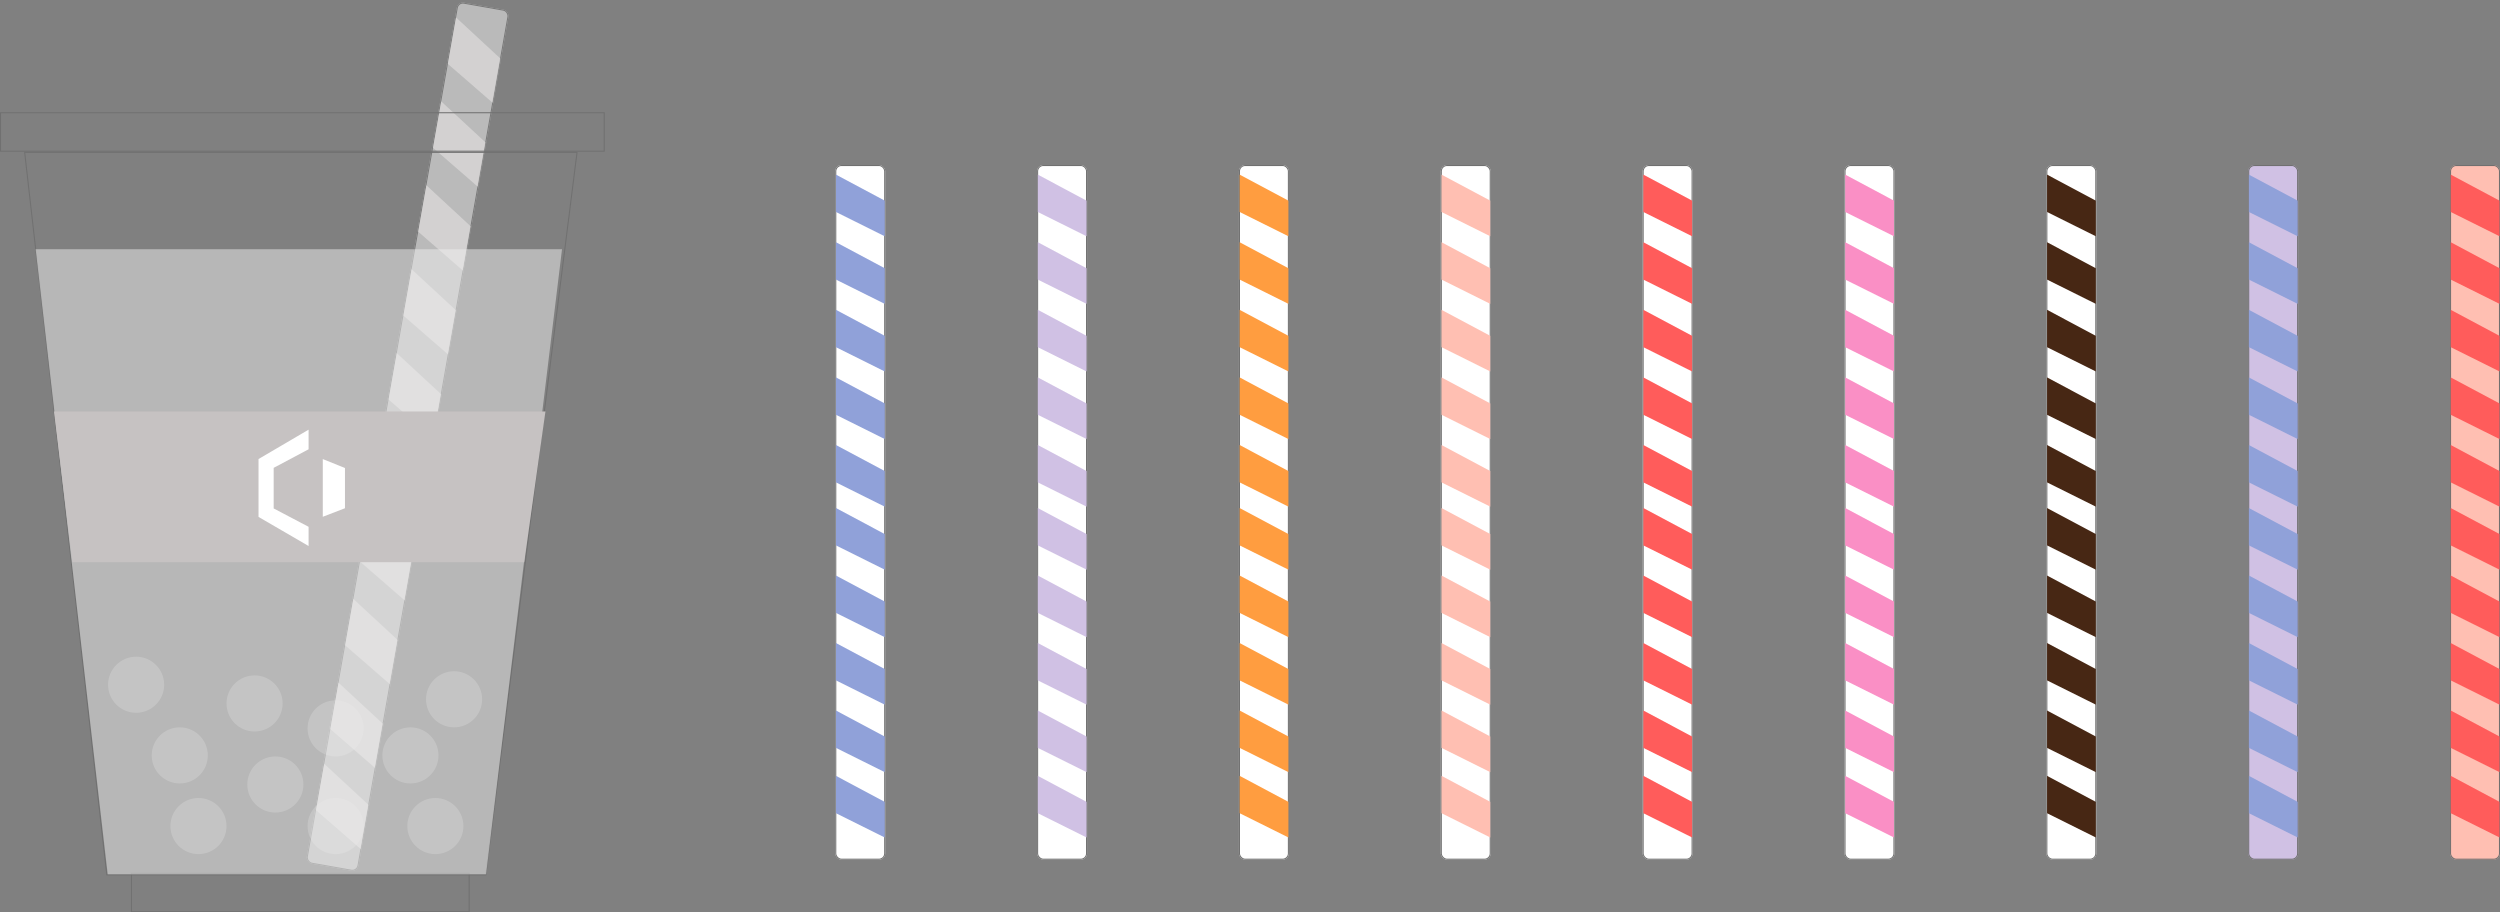 <svg xmlns="http://www.w3.org/2000/svg" xmlns:xlink="http://www.w3.org/1999/xlink" width="1203" height="439" viewBox="0 0 1203 439">
  <rect x="0" y="0" width="1203" height="439" fill="#808080" stroke="none"/>
  <defs>
    <clipPath id="clip-step5">
      <rect width="1203" height="439"/>
    </clipPath>
  </defs>
  <g id="step5" clip-path="url(#clip-step5)">
    <g id="Rectangle_604" data-name="Rectangle 604" transform="matrix(0.985, 0.174, -0.174, 0.985, 220.313, 0.754)" fill="#fff" stroke="#707070" stroke-width="0.5" opacity="0.458">
      <rect width="25.257" height="420.674" rx="3" stroke="none"/>
      <rect x="0.25" y="0.25" width="24.757" height="420.174" rx="2.75" fill="none"/>
    </g>
    <g id="Groupe_4338" data-name="Groupe 4338" transform="matrix(0.985, 0.174, -0.174, 0.985, 219.392, 8.363)" opacity="0.579">
      <path id="Tracé_22636" data-name="Tracé 22636" d="M0,0,24.528,15.79v21.6L0,22.663Z" transform="translate(0 163.975)" fill="#e5e2e2"/>
      <path id="Tracé_22869" data-name="Tracé 22869" d="M0,0,24.528,15.79v21.6L0,22.663Z" transform="translate(0 122.981)" fill="#e5e2e2"/>
      <path id="Tracé_22870" data-name="Tracé 22870" d="M0,0,24.528,15.79v21.6L0,22.663Z" transform="translate(0 81.987)" fill="#e5e2e2"/>
      <path id="Tracé_22871" data-name="Tracé 22871" d="M0,0,24.528,15.79v21.6L0,22.663Z" transform="translate(0 40.994)" fill="#e5e2e2"/>
      <path id="Tracé_22872" data-name="Tracé 22872" d="M0,0,24.528,15.79v21.6L0,22.663Z" transform="translate(0 0)" fill="#e5e2e2"/>
      <path id="Tracé_22637" data-name="Tracé 22637" d="M0,0,24.528,15.79v21.6L0,22.663Z" transform="translate(0 202.191)" fill="#e5e2e2"/>
      <path id="Tracé_22638" data-name="Tracé 22638" d="M0,0,24.528,15.79v21.6L0,22.663Z" transform="translate(0 243.122)" fill="#e5e2e2"/>
      <path id="Tracé_22635" data-name="Tracé 22635" d="M0,0,24.528,15.79v21.6L0,22.663Z" transform="translate(0 284.052)" fill="#e5e2e2"/>
      <path id="Tracé_22633" data-name="Tracé 22633" d="M0,0,24.528,15.79v21.6L0,22.663Z" transform="translate(0 324.982)" fill="#e5e2e2"/>
      <path id="Tracé_22634" data-name="Tracé 22634" d="M0,0,24.528,15.79v21.6L0,22.663Z" transform="translate(0 364.603)" fill="#e5e2e2"/>
    </g>
    <g id="Groupe_4519" data-name="Groupe 4519" transform="translate(-5847 -2999)">
      <g id="Groupe_5417" data-name="Groupe 5417" transform="translate(5847 3053)">
        <g id="Rectangle_589" data-name="Rectangle 589" transform="translate(63 366)" fill="none" stroke="#707070" stroke-width="0.5">
          <rect width="163" height="19" stroke="none"/>
          <rect x="0.25" y="0.25" width="162.5" height="18.5" fill="none"/>
        </g>
        <g id="Rectangle_590" data-name="Rectangle 590" fill="none" stroke="#707070" stroke-width="0.5">
          <rect width="291" height="19" stroke="none"/>
          <rect x="0.25" y="0.25" width="290.5" height="18.5" fill="none"/>
        </g>
        <path id="Tracé_22624" data-name="Tracé 22624" d="M-15005.43-4745l39.524,347.649h182.39l43.885-347.649Z" transform="translate(15017.301 4764.307)" fill="none" stroke="#707070" stroke-width="0.5"/>
      </g>
      <g id="Groupe_2983" data-name="Groupe 2983" transform="translate(5971.404 3206.756)">
        <path id="Tracé_121" data-name="Tracé 121" d="M3987.749-2036.091l-24.087,14.129v27.851l24.087,14v-9.238l-16.8-8.838v-19.538l16.8-8.927Z" transform="translate(-3963.662 2036.091)" fill="#fff"/>
      </g>
      <g id="Groupe_5419" data-name="Groupe 5419" transform="translate(5168 -3058)" opacity="0.246">
        <circle id="Ellipse_434" data-name="Ellipse 434" cx="13.5" cy="13.5" r="13.5" transform="translate(731 6373)" fill="#efefef"/>
        <circle id="Ellipse_435" data-name="Ellipse 435" cx="13.5" cy="13.5" r="13.5" transform="translate(752 6407)" fill="#efefef"/>
        <circle id="Ellipse_436" data-name="Ellipse 436" cx="13.5" cy="13.5" r="13.5" transform="translate(788 6382)" fill="#efefef"/>
        <circle id="Ellipse_437" data-name="Ellipse 437" cx="13.5" cy="13.5" r="13.5" transform="translate(798 6421)" fill="#efefef"/>
        <circle id="Ellipse_441" data-name="Ellipse 441" cx="13.5" cy="13.5" r="13.5" transform="translate(761 6441)" fill="#efefef"/>
        <circle id="Ellipse_438" data-name="Ellipse 438" cx="13.5" cy="13.5" r="13.5" transform="translate(827 6394)" fill="#efefef"/>
        <circle id="Ellipse_439" data-name="Ellipse 439" cx="13.5" cy="13.5" r="13.5" transform="translate(884 6380)" fill="#efefef"/>
        <circle id="Ellipse_440" data-name="Ellipse 440" cx="13.5" cy="13.5" r="13.5" transform="translate(863 6407)" fill="#efefef"/>
        <circle id="Ellipse_443" data-name="Ellipse 443" cx="13.5" cy="13.5" r="13.5" transform="translate(875 6441)" fill="#efefef"/>
        <circle id="Ellipse_442" data-name="Ellipse 442" cx="13.5" cy="13.5" r="13.5" transform="translate(827 6441)" fill="#efefef"/>
      </g>
      <path id="Tracé_22874" data-name="Tracé 22874" d="M-16072.124-2776.821h253.295l-36.547,300.812h-182.07Z" transform="translate(21936.273 5895.725)" fill="#efefef" opacity="0.495"/>
      <path id="Tracé_22877" data-name="Tracé 22877" d="M-16820.047-3277.232h236.488l-10.223,72.549h-217.436Z" transform="translate(22693.031 6474.225)" fill="#c6c2c2"/>
      <g id="Groupe_2983-2" data-name="Groupe 2983" transform="translate(5971.404 3205.756)">
        <path id="Tracé_121-2" data-name="Tracé 121" d="M3987.749-2036.091l-24.087,14.129v27.851l24.087,14v-9.238l-16.8-8.838v-19.538l16.8-8.927Z" transform="translate(-3963.662 2036.091)" fill="#fff"/>
        <path id="Tracé_143" data-name="Tracé 143" d="M16035.542,5805.6l10.672,4.3v19.356l-10.672,4.11Z" transform="translate(-16004.622 -5791.45)" fill="#fff"/>
      </g>
    </g>
    <g id="Rectangle_604-2" data-name="Rectangle 604" transform="translate(401.922 79.396)" fill="#fff" stroke="#707070" stroke-width="0.5">
      <rect width="24.043" height="334.3" rx="3" stroke="none"/>
      <rect x="0.25" y="0.25" width="23.543" height="333.8" rx="2.75" fill="none"/>
    </g>
    <g id="Rectangle_604-3" data-name="Rectangle 604" transform="translate(693.31 79.396)" fill="#fff" stroke="#707070" stroke-width="0.5">
      <rect width="24.043" height="334.3" rx="3" stroke="none"/>
      <rect x="0.25" y="0.25" width="23.543" height="333.8" rx="2.75" fill="none"/>
    </g>
    <g id="Rectangle_604-4" data-name="Rectangle 604" transform="translate(984.698 79.396)" fill="#fff" stroke="#707070" stroke-width="0.5">
      <rect width="24.043" height="334.3" rx="3" stroke="none"/>
      <rect x="0.25" y="0.25" width="23.543" height="333.8" rx="2.75" fill="none"/>
    </g>
    <g id="Rectangle_604-5" data-name="Rectangle 604" transform="translate(499.051 79.396)" fill="#fff" stroke="#707070" stroke-width="0.5">
      <rect width="24.043" height="334.3" rx="3" stroke="none"/>
      <rect x="0.25" y="0.25" width="23.543" height="333.8" rx="2.75" fill="none"/>
    </g>
    <g id="Rectangle_604-6" data-name="Rectangle 604" transform="translate(790.44 79.396)" fill="#fff" stroke="#707070" stroke-width="0.5">
      <rect width="24.043" height="334.3" rx="3" stroke="none"/>
      <rect x="0.25" y="0.25" width="23.543" height="333.8" rx="2.75" fill="none"/>
    </g>
    <g id="Rectangle_604-7" data-name="Rectangle 604" transform="translate(1081.828 79.396)" fill="#d0c1e4" stroke="#707070" stroke-width="0.5">
      <rect width="24.043" height="334.3" rx="3" stroke="none"/>
      <rect x="0.25" y="0.25" width="23.543" height="333.8" rx="2.75" fill="none"/>
    </g>
    <g id="Rectangle_604-8" data-name="Rectangle 604" transform="translate(596.181 79.396)" fill="#fff" stroke="#707070" stroke-width="0.5">
      <rect width="24.043" height="334.3" rx="3" stroke="none"/>
      <rect x="0.25" y="0.25" width="23.543" height="333.8" rx="2.75" fill="none"/>
    </g>
    <g id="Rectangle_604-9" data-name="Rectangle 604" transform="translate(887.569 79.396)" fill="#fff" stroke="#707070" stroke-width="0.5">
      <rect width="24.043" height="334.3" rx="3" stroke="none"/>
      <rect x="0.25" y="0.25" width="23.543" height="333.8" rx="2.75" fill="none"/>
    </g>
    <g id="Rectangle_604-10" data-name="Rectangle 604" transform="translate(1178.957 79.396)" fill="#ffbfb2" stroke="#707070" stroke-width="0.5">
      <rect width="24.043" height="334.3" rx="3" stroke="none"/>
      <rect x="0.25" y="0.25" width="23.543" height="333.8" rx="2.75" fill="none"/>
    </g>
    <g id="Groupe_4338-2" data-name="Groupe 4338" transform="translate(402.261 84.028)">
      <path id="Tracé_22636-2" data-name="Tracé 22636" d="M-16735.477-639.994l23.471,12.529v17.136l-23.471-11.683Z" transform="translate(16735.477 770.105)" fill="#90a1d9"/>
      <path id="Tracé_22869-2" data-name="Tracé 22869" d="M-16735.477-639.994l23.471,12.529v17.136l-23.471-11.683Z" transform="translate(16735.477 737.578)" fill="#90a1d9"/>
      <path id="Tracé_22870-2" data-name="Tracé 22870" d="M-16735.477-639.994l23.471,12.529v17.136l-23.471-11.683Z" transform="translate(16735.477 705.05)" fill="#90a1d9"/>
      <path id="Tracé_22871-2" data-name="Tracé 22871" d="M-16735.477-639.994l23.471,12.529v17.136l-23.471-11.683Z" transform="translate(16735.477 672.522)" fill="#90a1d9"/>
      <path id="Tracé_22872-2" data-name="Tracé 22872" d="M-16735.477-639.994l23.471,12.529v17.136l-23.471-11.683Z" transform="translate(16735.477 639.994)" fill="#90a1d9"/>
      <path id="Tracé_22637-2" data-name="Tracé 22637" d="M-16735.477-639.994l23.471,12.529v17.136l-23.471-11.683Z" transform="translate(16735.477 800.429)" fill="#90a1d9"/>
      <path id="Tracé_22638-2" data-name="Tracé 22638" d="M-16735.477-639.994l23.471,12.529v17.136l-23.471-11.683Z" transform="translate(16735.477 832.907)" fill="#90a1d9"/>
      <path id="Tracé_22635-2" data-name="Tracé 22635" d="M-16735.477-639.994l23.471,12.529v17.136l-23.471-11.683Z" transform="translate(16735.477 865.385)" fill="#90a1d9"/>
      <path id="Tracé_22633-2" data-name="Tracé 22633" d="M-16735.477-639.994l23.471,12.529v17.136l-23.471-11.683Z" transform="translate(16735.477 897.862)" fill="#90a1d9"/>
      <path id="Tracé_22634-2" data-name="Tracé 22634" d="M-16735.477-639.994l23.471,12.529v17.136l-23.471-11.683Z" transform="translate(16735.477 929.3)" fill="#90a1d9"/>
    </g>
    <g id="Groupe_4338-3" data-name="Groupe 4338" transform="translate(693.649 84.028)">
      <path id="Tracé_22636-3" data-name="Tracé 22636" d="M-16735.477-639.994l23.471,12.529v17.136l-23.471-11.683Z" transform="translate(16735.477 770.105)" fill="#ffbfb2"/>
      <path id="Tracé_22869-3" data-name="Tracé 22869" d="M-16735.477-639.994l23.471,12.529v17.136l-23.471-11.683Z" transform="translate(16735.477 737.578)" fill="#ffbfb2"/>
      <path id="Tracé_22870-3" data-name="Tracé 22870" d="M-16735.477-639.994l23.471,12.529v17.136l-23.471-11.683Z" transform="translate(16735.477 705.05)" fill="#ffbfb2"/>
      <path id="Tracé_22871-3" data-name="Tracé 22871" d="M-16735.477-639.994l23.471,12.529v17.136l-23.471-11.683Z" transform="translate(16735.477 672.522)" fill="#ffbfb2"/>
      <path id="Tracé_22872-3" data-name="Tracé 22872" d="M-16735.477-639.994l23.471,12.529v17.136l-23.471-11.683Z" transform="translate(16735.477 639.994)" fill="#ffbfb2"/>
      <path id="Tracé_22637-3" data-name="Tracé 22637" d="M-16735.477-639.994l23.471,12.529v17.136l-23.471-11.683Z" transform="translate(16735.477 800.429)" fill="#ffbfb2"/>
      <path id="Tracé_22638-3" data-name="Tracé 22638" d="M-16735.477-639.994l23.471,12.529v17.136l-23.471-11.683Z" transform="translate(16735.477 832.907)" fill="#ffbfb2"/>
      <path id="Tracé_22635-3" data-name="Tracé 22635" d="M-16735.477-639.994l23.471,12.529v17.136l-23.471-11.683Z" transform="translate(16735.477 865.385)" fill="#ffbfb2"/>
      <path id="Tracé_22633-3" data-name="Tracé 22633" d="M-16735.477-639.994l23.471,12.529v17.136l-23.471-11.683Z" transform="translate(16735.477 897.862)" fill="#ffbfb2"/>
      <path id="Tracé_22634-3" data-name="Tracé 22634" d="M-16735.477-639.994l23.471,12.529v17.136l-23.471-11.683Z" transform="translate(16735.477 929.3)" fill="#ffbfb2"/>
    </g>
    <g id="Groupe_4338-4" data-name="Groupe 4338" transform="translate(985.038 84.028)">
      <path id="Tracé_22636-4" data-name="Tracé 22636" d="M-16735.477-639.994l23.471,12.529v17.136l-23.471-11.683Z" transform="translate(16735.477 770.105)" fill="#472714"/>
      <path id="Tracé_22869-4" data-name="Tracé 22869" d="M-16735.477-639.994l23.471,12.529v17.136l-23.471-11.683Z" transform="translate(16735.477 737.578)" fill="#472714"/>
      <path id="Tracé_22870-4" data-name="Tracé 22870" d="M-16735.477-639.994l23.471,12.529v17.136l-23.471-11.683Z" transform="translate(16735.477 705.05)" fill="#472714"/>
      <path id="Tracé_22871-4" data-name="Tracé 22871" d="M-16735.477-639.994l23.471,12.529v17.136l-23.471-11.683Z" transform="translate(16735.477 672.522)" fill="#472714"/>
      <path id="Tracé_22872-4" data-name="Tracé 22872" d="M-16735.477-639.994l23.471,12.529v17.136l-23.471-11.683Z" transform="translate(16735.477 639.994)" fill="#472714"/>
      <path id="Tracé_22637-4" data-name="Tracé 22637" d="M-16735.477-639.994l23.471,12.529v17.136l-23.471-11.683Z" transform="translate(16735.477 800.429)" fill="#472714"/>
      <path id="Tracé_22638-4" data-name="Tracé 22638" d="M-16735.477-639.994l23.471,12.529v17.136l-23.471-11.683Z" transform="translate(16735.477 832.907)" fill="#472714"/>
      <path id="Tracé_22635-4" data-name="Tracé 22635" d="M-16735.477-639.994l23.471,12.529v17.136l-23.471-11.683Z" transform="translate(16735.477 865.385)" fill="#472714"/>
      <path id="Tracé_22633-4" data-name="Tracé 22633" d="M-16735.477-639.994l23.471,12.529v17.136l-23.471-11.683Z" transform="translate(16735.477 897.862)" fill="#472714"/>
      <path id="Tracé_22634-4" data-name="Tracé 22634" d="M-16735.477-639.994l23.471,12.529v17.136l-23.471-11.683Z" transform="translate(16735.477 929.3)" fill="#472714"/>
    </g>
    <g id="Groupe_4338-5" data-name="Groupe 4338" transform="translate(499.39 84.028)">
      <path id="Tracé_22636-5" data-name="Tracé 22636" d="M-16735.477-639.994l23.471,12.529v17.136l-23.471-11.683Z" transform="translate(16735.477 770.105)" fill="#d0c1e4"/>
      <path id="Tracé_22869-5" data-name="Tracé 22869" d="M-16735.477-639.994l23.471,12.529v17.136l-23.471-11.683Z" transform="translate(16735.477 737.578)" fill="#d0c1e4"/>
      <path id="Tracé_22870-5" data-name="Tracé 22870" d="M-16735.477-639.994l23.471,12.529v17.136l-23.471-11.683Z" transform="translate(16735.477 705.05)" fill="#d0c1e4"/>
      <path id="Tracé_22871-5" data-name="Tracé 22871" d="M-16735.477-639.994l23.471,12.529v17.136l-23.471-11.683Z" transform="translate(16735.477 672.522)" fill="#d0c1e4"/>
      <path id="Tracé_22872-5" data-name="Tracé 22872" d="M-16735.477-639.994l23.471,12.529v17.136l-23.471-11.683Z" transform="translate(16735.477 639.994)" fill="#d0c1e4"/>
      <path id="Tracé_22637-5" data-name="Tracé 22637" d="M-16735.477-639.994l23.471,12.529v17.136l-23.471-11.683Z" transform="translate(16735.477 800.429)" fill="#d0c1e4"/>
      <path id="Tracé_22638-5" data-name="Tracé 22638" d="M-16735.477-639.994l23.471,12.529v17.136l-23.471-11.683Z" transform="translate(16735.477 832.907)" fill="#d0c1e4"/>
      <path id="Tracé_22635-5" data-name="Tracé 22635" d="M-16735.477-639.994l23.471,12.529v17.136l-23.471-11.683Z" transform="translate(16735.477 865.385)" fill="#d0c1e4"/>
      <path id="Tracé_22633-5" data-name="Tracé 22633" d="M-16735.477-639.994l23.471,12.529v17.136l-23.471-11.683Z" transform="translate(16735.477 897.862)" fill="#d0c1e4"/>
      <path id="Tracé_22634-5" data-name="Tracé 22634" d="M-16735.477-639.994l23.471,12.529v17.136l-23.471-11.683Z" transform="translate(16735.477 929.3)" fill="#d0c1e4"/>
    </g>
    <g id="Groupe_4338-6" data-name="Groupe 4338" transform="translate(790.779 84.028)">
      <path id="Tracé_22636-6" data-name="Tracé 22636" d="M-16735.477-639.994l23.471,12.529v17.136l-23.471-11.683Z" transform="translate(16735.477 770.105)" fill="#ff5c5b"/>
      <path id="Tracé_22869-6" data-name="Tracé 22869" d="M-16735.477-639.994l23.471,12.529v17.136l-23.471-11.683Z" transform="translate(16735.477 737.578)" fill="#ff5c5b"/>
      <path id="Tracé_22870-6" data-name="Tracé 22870" d="M-16735.477-639.994l23.471,12.529v17.136l-23.471-11.683Z" transform="translate(16735.477 705.05)" fill="#ff5c5b"/>
      <path id="Tracé_22871-6" data-name="Tracé 22871" d="M-16735.477-639.994l23.471,12.529v17.136l-23.471-11.683Z" transform="translate(16735.477 672.522)" fill="#ff5c5b"/>
      <path id="Tracé_22872-6" data-name="Tracé 22872" d="M-16735.477-639.994l23.471,12.529v17.136l-23.471-11.683Z" transform="translate(16735.477 639.994)" fill="#ff5c5b"/>
      <path id="Tracé_22637-6" data-name="Tracé 22637" d="M-16735.477-639.994l23.471,12.529v17.136l-23.471-11.683Z" transform="translate(16735.477 800.429)" fill="#ff5c5b"/>
      <path id="Tracé_22638-6" data-name="Tracé 22638" d="M-16735.477-639.994l23.471,12.529v17.136l-23.471-11.683Z" transform="translate(16735.477 832.907)" fill="#ff5c5b"/>
      <path id="Tracé_22635-6" data-name="Tracé 22635" d="M-16735.477-639.994l23.471,12.529v17.136l-23.471-11.683Z" transform="translate(16735.477 865.385)" fill="#ff5c5b"/>
      <path id="Tracé_22633-6" data-name="Tracé 22633" d="M-16735.477-639.994l23.471,12.529v17.136l-23.471-11.683Z" transform="translate(16735.477 897.862)" fill="#ff5c5b"/>
      <path id="Tracé_22634-6" data-name="Tracé 22634" d="M-16735.477-639.994l23.471,12.529v17.136l-23.471-11.683Z" transform="translate(16735.477 929.3)" fill="#ff5c5b"/>
    </g>
    <g id="Groupe_4338-7" data-name="Groupe 4338" transform="translate(1082.167 84.028)">
      <path id="Tracé_22636-7" data-name="Tracé 22636" d="M-16735.477-639.994l23.471,12.529v17.136l-23.471-11.683Z" transform="translate(16735.477 770.105)" fill="#90a1d9"/>
      <path id="Tracé_22869-7" data-name="Tracé 22869" d="M-16735.477-639.994l23.471,12.529v17.136l-23.471-11.683Z" transform="translate(16735.477 737.578)" fill="#90a1d9"/>
      <path id="Tracé_22870-7" data-name="Tracé 22870" d="M-16735.477-639.994l23.471,12.529v17.136l-23.471-11.683Z" transform="translate(16735.477 705.05)" fill="#90a1d9"/>
      <path id="Tracé_22871-7" data-name="Tracé 22871" d="M-16735.477-639.994l23.471,12.529v17.136l-23.471-11.683Z" transform="translate(16735.477 672.522)" fill="#90a1d9"/>
      <path id="Tracé_22872-7" data-name="Tracé 22872" d="M-16735.477-639.994l23.471,12.529v17.136l-23.471-11.683Z" transform="translate(16735.477 639.994)" fill="#90a1d9"/>
      <path id="Tracé_22637-7" data-name="Tracé 22637" d="M-16735.477-639.994l23.471,12.529v17.136l-23.471-11.683Z" transform="translate(16735.477 800.429)" fill="#90a1d9"/>
      <path id="Tracé_22638-7" data-name="Tracé 22638" d="M-16735.477-639.994l23.471,12.529v17.136l-23.471-11.683Z" transform="translate(16735.477 832.907)" fill="#90a1d9"/>
      <path id="Tracé_22635-7" data-name="Tracé 22635" d="M-16735.477-639.994l23.471,12.529v17.136l-23.471-11.683Z" transform="translate(16735.477 865.385)" fill="#90a1d9"/>
      <path id="Tracé_22633-7" data-name="Tracé 22633" d="M-16735.477-639.994l23.471,12.529v17.136l-23.471-11.683Z" transform="translate(16735.477 897.862)" fill="#90a1d9"/>
      <path id="Tracé_22634-7" data-name="Tracé 22634" d="M-16735.477-639.994l23.471,12.529v17.136l-23.471-11.683Z" transform="translate(16735.477 929.3)" fill="#90a1d9"/>
    </g>
    <g id="Groupe_4338-8" data-name="Groupe 4338" transform="translate(596.52 84.028)">
      <path id="Tracé_22636-8" data-name="Tracé 22636" d="M-16735.477-639.994l23.471,12.529v17.136l-23.471-11.683Z" transform="translate(16735.477 770.105)" fill="#ff9d40"/>
      <path id="Tracé_22869-8" data-name="Tracé 22869" d="M-16735.477-639.994l23.471,12.529v17.136l-23.471-11.683Z" transform="translate(16735.477 737.578)" fill="#ff9d40"/>
      <path id="Tracé_22870-8" data-name="Tracé 22870" d="M-16735.477-639.994l23.471,12.529v17.136l-23.471-11.683Z" transform="translate(16735.477 705.05)" fill="#ff9d40"/>
      <path id="Tracé_22871-8" data-name="Tracé 22871" d="M-16735.477-639.994l23.471,12.529v17.136l-23.471-11.683Z" transform="translate(16735.477 672.522)" fill="#ff9d40"/>
      <path id="Tracé_22872-8" data-name="Tracé 22872" d="M-16735.477-639.994l23.471,12.529v17.136l-23.471-11.683Z" transform="translate(16735.477 639.994)" fill="#ff9d40"/>
      <path id="Tracé_22637-8" data-name="Tracé 22637" d="M-16735.477-639.994l23.471,12.529v17.136l-23.471-11.683Z" transform="translate(16735.477 800.429)" fill="#ff9d40"/>
      <path id="Tracé_22638-8" data-name="Tracé 22638" d="M-16735.477-639.994l23.471,12.529v17.136l-23.471-11.683Z" transform="translate(16735.477 832.907)" fill="#ff9d40"/>
      <path id="Tracé_22635-8" data-name="Tracé 22635" d="M-16735.477-639.994l23.471,12.529v17.136l-23.471-11.683Z" transform="translate(16735.477 865.385)" fill="#ff9d40"/>
      <path id="Tracé_22633-8" data-name="Tracé 22633" d="M-16735.477-639.994l23.471,12.529v17.136l-23.471-11.683Z" transform="translate(16735.477 897.862)" fill="#ff9d40"/>
      <path id="Tracé_22634-8" data-name="Tracé 22634" d="M-16735.477-639.994l23.471,12.529v17.136l-23.471-11.683Z" transform="translate(16735.477 929.3)" fill="#ff9d40"/>
    </g>
    <g id="Groupe_4338-9" data-name="Groupe 4338" transform="translate(887.908 84.028)">
      <path id="Tracé_22636-9" data-name="Tracé 22636" d="M-16735.477-639.994l23.471,12.529v17.136l-23.471-11.683Z" transform="translate(16735.477 770.105)" fill="#fa8fc5"/>
      <path id="Tracé_22869-9" data-name="Tracé 22869" d="M-16735.477-639.994l23.471,12.529v17.136l-23.471-11.683Z" transform="translate(16735.477 737.578)" fill="#fa8fc5"/>
      <path id="Tracé_22870-9" data-name="Tracé 22870" d="M-16735.477-639.994l23.471,12.529v17.136l-23.471-11.683Z" transform="translate(16735.477 705.05)" fill="#fa8fc5"/>
      <path id="Tracé_22871-9" data-name="Tracé 22871" d="M-16735.477-639.994l23.471,12.529v17.136l-23.471-11.683Z" transform="translate(16735.477 672.522)" fill="#fa8fc5"/>
      <path id="Tracé_22872-9" data-name="Tracé 22872" d="M-16735.477-639.994l23.471,12.529v17.136l-23.471-11.683Z" transform="translate(16735.477 639.994)" fill="#fa8fc5"/>
      <path id="Tracé_22637-9" data-name="Tracé 22637" d="M-16735.477-639.994l23.471,12.529v17.136l-23.471-11.683Z" transform="translate(16735.477 800.429)" fill="#fa8fc5"/>
      <path id="Tracé_22638-9" data-name="Tracé 22638" d="M-16735.477-639.994l23.471,12.529v17.136l-23.471-11.683Z" transform="translate(16735.477 832.907)" fill="#fa8fc5"/>
      <path id="Tracé_22635-9" data-name="Tracé 22635" d="M-16735.477-639.994l23.471,12.529v17.136l-23.471-11.683Z" transform="translate(16735.477 865.385)" fill="#fa8fc5"/>
      <path id="Tracé_22633-9" data-name="Tracé 22633" d="M-16735.477-639.994l23.471,12.529v17.136l-23.471-11.683Z" transform="translate(16735.477 897.862)" fill="#fa8fc5"/>
      <path id="Tracé_22634-9" data-name="Tracé 22634" d="M-16735.477-639.994l23.471,12.529v17.136l-23.471-11.683Z" transform="translate(16735.477 929.3)" fill="#fa8fc5"/>
    </g>
    <g id="Groupe_4338-10" data-name="Groupe 4338" transform="translate(1179.296 84.028)">
      <path id="Tracé_22636-10" data-name="Tracé 22636" d="M-16735.477-639.994l23.471,12.529v17.136l-23.471-11.683Z" transform="translate(16735.477 770.105)" fill="#ff5c5b"/>
      <path id="Tracé_22869-10" data-name="Tracé 22869" d="M-16735.477-639.994l23.471,12.529v17.136l-23.471-11.683Z" transform="translate(16735.477 737.578)" fill="#ff5c5b"/>
      <path id="Tracé_22870-10" data-name="Tracé 22870" d="M-16735.477-639.994l23.471,12.529v17.136l-23.471-11.683Z" transform="translate(16735.477 705.05)" fill="#ff5c5b"/>
      <path id="Tracé_22871-10" data-name="Tracé 22871" d="M-16735.477-639.994l23.471,12.529v17.136l-23.471-11.683Z" transform="translate(16735.477 672.522)" fill="#ff5c5b"/>
      <path id="Tracé_22872-10" data-name="Tracé 22872" d="M-16735.477-639.994l23.471,12.529v17.136l-23.471-11.683Z" transform="translate(16735.477 639.994)" fill="#ff5c5b"/>
      <path id="Tracé_22637-10" data-name="Tracé 22637" d="M-16735.477-639.994l23.471,12.529v17.136l-23.471-11.683Z" transform="translate(16735.477 800.429)" fill="#ff5c5b"/>
      <path id="Tracé_22638-10" data-name="Tracé 22638" d="M-16735.477-639.994l23.471,12.529v17.136l-23.471-11.683Z" transform="translate(16735.477 832.907)" fill="#ff5c5b"/>
      <path id="Tracé_22635-10" data-name="Tracé 22635" d="M-16735.477-639.994l23.471,12.529v17.136l-23.471-11.683Z" transform="translate(16735.477 865.385)" fill="#ff5c5b"/>
      <path id="Tracé_22633-10" data-name="Tracé 22633" d="M-16735.477-639.994l23.471,12.529v17.136l-23.471-11.683Z" transform="translate(16735.477 897.862)" fill="#ff5c5b"/>
      <path id="Tracé_22634-10" data-name="Tracé 22634" d="M-16735.477-639.994l23.471,12.529v17.136l-23.471-11.683Z" transform="translate(16735.477 929.3)" fill="#ff5c5b"/>
    </g>
  </g>
</svg>
